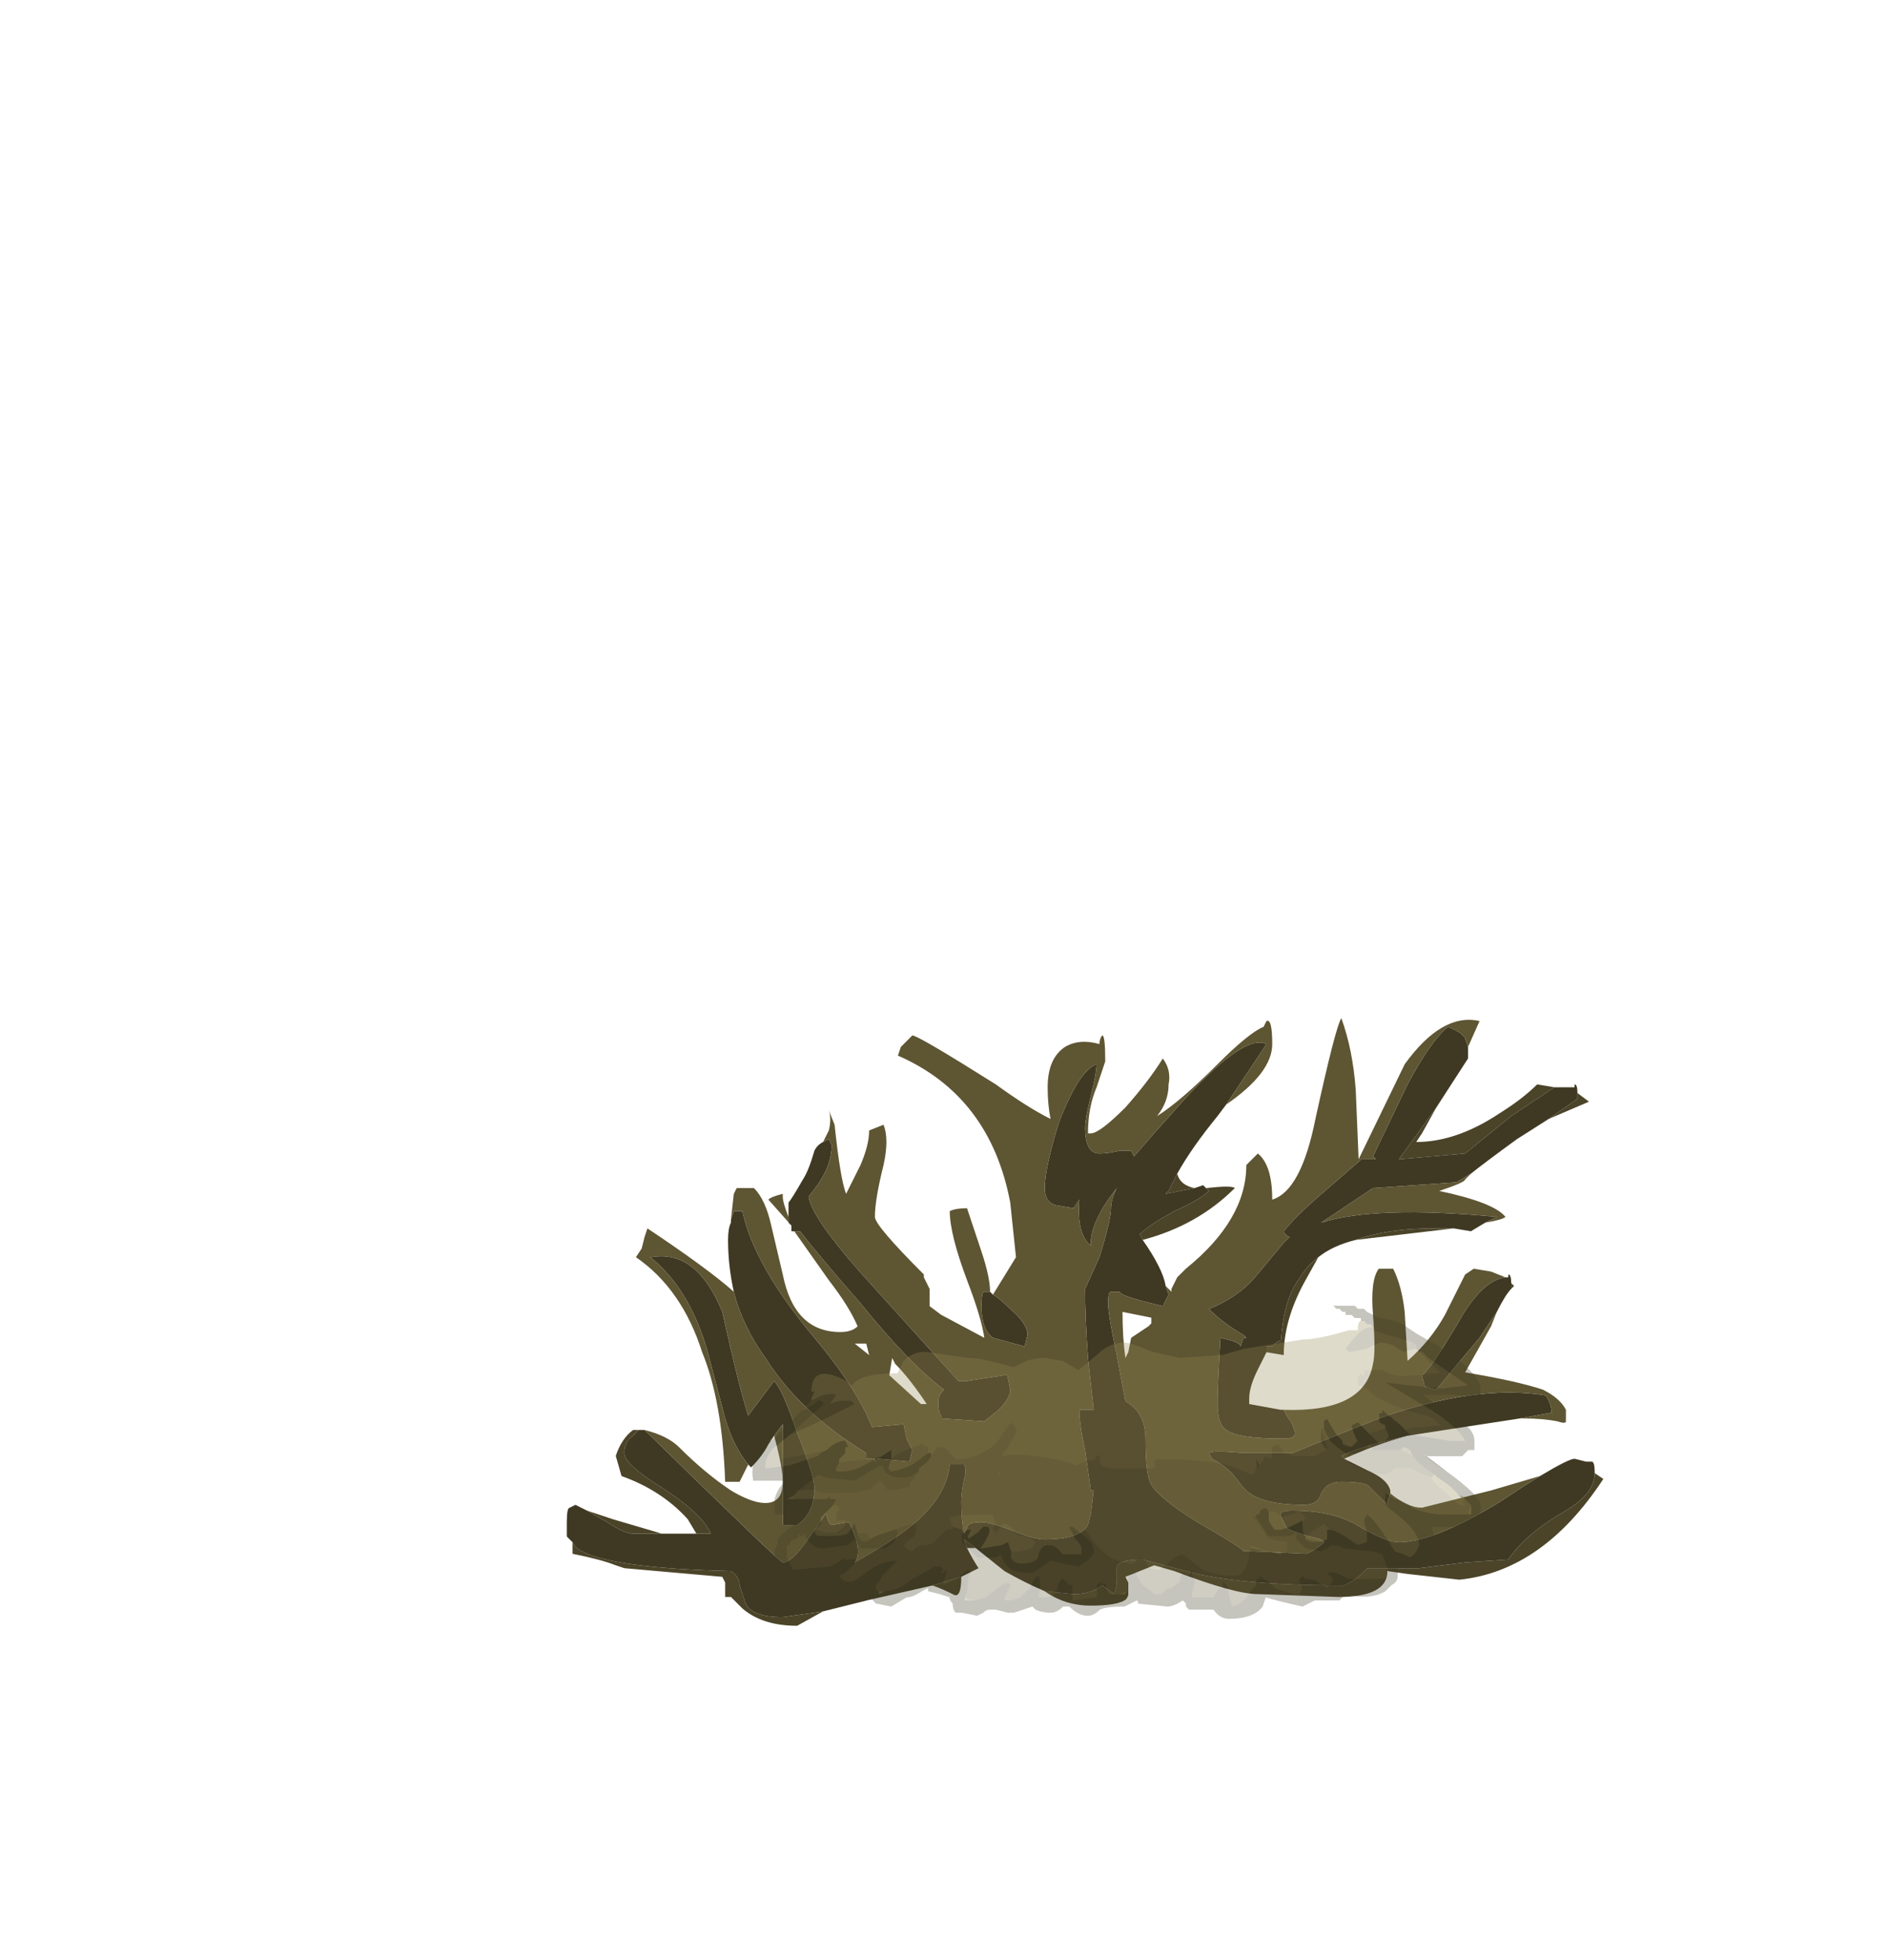 <?xml version="1.0" encoding="UTF-8" standalone="no"?>
<svg xmlns:ffdec="https://www.free-decompiler.com/flash" xmlns:xlink="http://www.w3.org/1999/xlink" ffdec:objectType="frame" height="238.2px" width="229.5px" xmlns="http://www.w3.org/2000/svg">
  <g transform="matrix(1.0, 0.0, 0.0, 1.0, 133.0, 207.75)">
    <use ffdec:characterId="909" height="73.85" transform="matrix(1.0, 0.0, 0.0, 1.0, -64.1, -84.0)" width="126.0" xlink:href="#sprite0"/>
    <use ffdec:characterId="882" ffdec:characterName="a_BushBottom" height="35.7" transform="matrix(1.066, 0.0, 0.0, 1.066, -41.45, -49.05)" width="82.95" xlink:href="#sprite1"/>
  </g>
  <defs>
    <g id="sprite0" transform="matrix(1.0, 0.0, 0.0, 1.0, 0.0, 0.0)">
      <use ffdec:characterId="908" height="10.55" transform="matrix(7.0, 0.0, 0.0, 7.0, 0.0, 0.0)" width="18.0" xlink:href="#shape0"/>
    </g>
    <g id="shape0" transform="matrix(1.0, 0.0, 0.0, 1.0, 0.0, 0.0)">
      <path d="M17.05 1.75 L17.55 1.4 17.55 1.3 17.75 1.45 17.05 1.75 M17.15 1.2 Q16.7 1.5 16.4 1.7 L15.6 2.35 14.45 2.45 15.1 1.55 14.85 2.0 14.75 2.15 Q15.45 2.15 16.2 1.65 16.6 1.4 16.85 1.15 L17.15 1.2 M12.15 5.8 L12.15 5.7 12.25 5.7 12.3 5.65 Q12.35 5.6 12.4 5.6 12.45 4.9 12.7 4.55 12.85 4.3 13.05 4.15 L12.8 4.6 Q12.45 5.25 12.45 5.85 L12.15 5.8 M13.7 3.85 Q14.25 3.65 15.05 3.65 L15.4 3.65 13.7 3.85 M14.6 7.25 Q14.05 7.4 13.5 7.65 L13.45 7.6 Q13.75 7.45 14.6 7.25 M17.85 7.9 L18.0 8.0 Q16.95 9.6 15.5 9.75 L14.6 9.65 14.25 9.6 Q14.25 10.05 13.4 10.05 L12.0 10.0 Q11.6 10.0 10.55 9.6 L10.2 9.5 9.7 9.7 9.75 9.8 9.75 10.0 Q9.75 10.05 9.7 10.1 9.55 10.2 9.1 10.2 8.65 10.2 8.3 9.95 L8.8 10.0 Q9.1 10.0 9.3 9.85 L9.5 10.0 Q9.55 9.9 9.55 9.75 L9.55 9.55 Q9.55 9.4 10.0 9.4 L10.75 9.6 Q11.65 9.85 13.5 9.85 13.7 9.75 13.8 9.65 L13.9 9.55 14.8 9.55 15.6 9.45 16.35 9.4 Q16.65 8.95 17.35 8.55 17.85 8.25 17.85 7.9 M7.1 9.2 L6.95 9.2 6.9 9.05 7.1 9.2 M6.85 9.7 Q6.85 10.1 6.7 10.0 6.5 9.9 6.35 9.85 L6.85 9.7 M4.45 10.3 L4.0 10.55 Q3.4 10.55 3.05 10.25 L2.85 10.05 2.75 10.05 2.75 9.8 2.7 9.7 1.0 9.55 0.85 9.5 Q0.6 9.4 0.1 9.3 L0.1 9.1 Q0.15 9.2 0.25 9.25 0.8 9.55 2.85 9.6 3.0 9.7 3.0 9.85 L3.1 10.15 Q3.2 10.4 3.75 10.4 L4.45 10.3 M0.35 8.55 L0.8 8.7 1.65 8.95 1.15 8.95 Q1.0 8.95 0.7 8.75 L0.35 8.55 M2.25 8.95 L2.1 8.7 Q1.65 8.2 0.95 7.95 L0.85 7.6 Q0.95 7.3 1.15 7.15 L1.25 7.15 1.15 7.25 Q1.0 7.35 1.0 7.55 1.0 7.75 1.65 8.15 2.35 8.6 2.5 8.95 L2.25 8.95 M10.6 2.7 Q10.65 2.9 10.9 2.95 L10.4 3.05 10.45 3.0 10.6 2.7 M11.1 2.95 Q11.55 2.9 11.6 2.95 10.95 3.6 10.0 3.85 L9.95 3.75 Q10.1 3.6 10.55 3.35 11.0 3.15 11.15 3.0 L11.1 2.95 M16.4 4.6 L16.45 4.65 16.4 4.7 16.4 4.6" fill="#4b4429" fill-rule="evenodd" stroke="none"/>
      <path d="M17.55 1.3 L17.55 1.4 17.05 1.75 16.5 2.1 Q15.95 2.5 15.7 2.7 L15.45 2.85 14.0 2.95 13.1 3.55 Q14.05 3.25 16.15 3.45 L15.95 3.55 15.7 3.7 15.4 3.65 15.05 3.65 Q14.25 3.65 13.7 3.85 13.3 3.95 13.05 4.15 12.85 4.3 12.7 4.55 12.45 4.9 12.4 5.6 12.35 5.6 12.3 5.65 L12.25 5.7 12.15 5.7 12.15 5.8 12.0 6.1 Q11.85 6.4 11.85 6.6 L11.85 6.7 12.4 6.8 12.45 6.8 12.5 6.9 12.6 7.05 12.65 7.2 Q12.65 7.3 12.45 7.3 11.65 7.3 11.45 7.15 11.3 7.05 11.3 6.7 11.3 6.4 11.35 5.55 L11.55 5.6 Q11.7 5.65 11.7 5.7 L11.75 5.55 11.8 5.55 11.75 5.5 Q11.4 5.3 11.15 5.05 11.65 4.85 11.95 4.5 L12.45 3.9 12.55 3.8 Q12.45 3.75 12.45 3.7 12.65 3.45 13.05 3.1 L13.8 2.45 14.05 2.45 14.0 2.4 14.6 1.15 Q15.0 0.4 15.3 0.15 15.55 0.25 15.6 0.35 L15.65 0.5 15.65 0.7 15.1 1.55 14.45 2.45 15.6 2.35 16.4 1.7 Q16.7 1.5 17.15 1.2 L17.5 1.2 17.5 1.15 Q17.55 1.15 17.55 1.3 M16.55 6.95 L14.6 7.25 Q13.75 7.45 13.45 7.6 L13.5 7.65 13.9 7.85 Q14.25 8.0 14.3 8.2 L14.3 8.25 14.25 8.4 14.25 8.45 13.95 8.15 Q13.9 8.05 13.45 8.05 13.2 8.05 13.1 8.25 13.05 8.45 12.8 8.45 12.0 8.45 11.75 8.15 L11.55 7.9 Q11.4 7.75 11.2 7.65 L11.15 7.55 Q11.2 7.5 11.75 7.55 L12.6 7.55 14.1 6.95 Q15.8 6.35 17.0 6.55 17.1 6.7 17.1 6.85 L16.55 6.95 M16.9 7.95 Q17.4 7.65 17.5 7.65 L17.7 7.7 17.8 7.7 Q17.85 7.7 17.85 7.9 17.85 8.25 17.35 8.55 16.65 8.95 16.35 9.4 L15.6 9.45 14.8 9.55 13.9 9.55 13.8 9.65 Q13.7 9.75 13.5 9.85 11.65 9.85 10.75 9.6 L10.0 9.4 Q9.55 9.4 9.55 9.55 L9.55 9.75 Q9.55 9.9 9.5 10.0 L9.3 9.85 Q9.1 10.0 8.8 10.0 L8.3 9.95 Q7.95 9.8 7.6 9.6 L7.1 9.2 6.9 9.05 6.95 9.2 Q7.05 9.4 7.15 9.55 L6.85 9.7 6.35 9.85 5.25 10.1 4.45 10.3 3.75 10.4 Q3.2 10.4 3.1 10.15 L3.0 9.85 Q3.0 9.7 2.85 9.6 0.8 9.55 0.25 9.25 0.15 9.2 0.1 9.1 0.05 9.05 0.0 9.0 0.0 8.9 0.0 8.75 0.0 8.5 0.05 8.5 L0.15 8.45 0.35 8.55 0.7 8.75 Q1.0 8.95 1.15 8.95 L1.65 8.95 2.25 8.95 2.5 8.95 Q2.35 8.6 1.65 8.15 1.0 7.75 1.0 7.55 1.0 7.35 1.15 7.25 L1.25 7.15 1.35 7.15 Q3.7 9.45 3.75 9.45 3.9 9.45 4.15 9.1 L4.5 8.6 Q4.55 8.8 4.6 8.8 L4.9 8.75 Q5.15 9.25 5.0 9.45 5.7 9.05 6.0 8.8 6.6 8.3 6.65 7.75 L6.9 7.75 Q6.95 7.85 6.9 8.0 6.85 8.25 6.85 8.4 6.85 8.7 6.9 8.95 L6.95 8.85 Q6.95 8.75 7.2 8.75 7.35 8.75 7.75 8.9 8.1 9.05 8.3 9.05 8.9 9.05 9.05 8.8 L9.1 8.6 9.15 8.2 9.1 8.2 9.0 7.5 Q8.9 7.05 8.9 6.8 L9.15 6.8 9.05 5.9 Q9.0 5.2 9.0 4.7 L9.25 4.15 Q9.45 3.5 9.45 3.3 9.45 3.15 9.55 2.95 L9.4 3.15 Q9.1 3.6 9.1 3.9 L9.1 3.95 Q8.85 3.75 8.9 3.15 L8.8 3.3 8.5 3.25 Q8.3 3.2 8.3 2.95 8.3 2.6 8.55 1.8 8.9 0.9 9.2 0.8 9.2 0.95 9.1 1.35 9.0 1.75 9.0 1.9 9.0 2.35 9.25 2.35 9.4 2.35 9.6 2.3 L9.8 2.3 9.85 2.4 Q10.15 2.05 10.6 1.55 11.75 0.25 12.15 0.45 L11.45 1.5 11.3 1.7 Q10.85 2.25 10.6 2.7 L10.45 3.0 10.4 3.05 10.9 2.95 11.05 2.9 11.1 2.95 11.15 3.0 Q11.0 3.15 10.55 3.35 10.1 3.6 9.95 3.75 L10.0 3.85 Q10.35 4.35 10.4 4.65 L10.45 4.8 10.35 5.0 9.95 4.9 Q9.6 4.8 9.6 4.75 L9.45 4.75 Q9.4 4.75 9.4 4.95 9.4 5.15 9.55 5.85 L9.7 6.65 Q10.05 6.85 10.05 7.3 10.05 7.95 10.15 8.1 10.3 8.35 10.95 8.75 11.65 9.15 11.75 9.25 L12.85 9.3 12.95 9.25 Q13.1 9.15 13.15 9.1 13.15 9.05 12.9 9.0 12.55 8.9 12.5 8.85 L12.4 8.65 Q12.35 8.55 12.6 8.55 13.35 8.55 13.8 8.85 14.25 9.1 14.45 9.1 15.05 9.1 16.2 8.4 16.65 8.1 16.9 7.95 M3.6 7.25 L3.5 7.4 Q3.4 7.6 3.2 7.8 L3.15 7.75 Q2.9 7.45 2.75 6.95 L2.5 6.0 Q2.2 4.75 1.45 4.15 2.25 4.0 2.7 5.1 3.0 6.45 3.15 6.9 L3.6 6.3 Q3.75 6.45 4.0 7.2 4.3 7.95 4.3 8.15 4.3 8.6 4.0 8.8 L3.75 8.8 3.75 7.05 3.6 7.25 M2.9 4.75 Q2.8 4.3 2.8 3.85 2.8 3.65 2.85 3.55 L2.85 3.5 2.9 3.35 3.05 3.35 Q3.25 4.3 4.3 5.55 5.05 6.45 5.3 7.1 L5.85 7.05 5.9 7.3 6.0 7.5 5.95 7.7 5.4 7.65 5.35 7.7 5.35 7.65 5.2 7.65 5.2 7.55 Q4.05 6.85 3.45 5.9 3.05 5.35 2.9 4.75 M3.95 3.7 L3.9 3.7 3.9 3.6 3.85 3.55 3.85 3.45 3.85 3.2 Q3.9 3.15 4.1 2.8 4.2 2.65 4.3 2.3 4.35 2.2 4.45 2.15 L4.55 2.1 4.6 2.2 Q4.6 2.55 4.35 2.9 L4.2 3.1 Q4.25 3.5 5.4 4.75 L6.8 6.3 6.95 6.3 7.6 6.2 7.65 6.2 7.7 6.45 Q7.7 6.6 7.5 6.8 L7.25 7.0 6.5 6.95 6.5 6.9 Q6.45 6.85 6.45 6.65 6.45 6.55 6.55 6.45 5.95 6.0 5.1 4.95 4.4 4.15 4.05 3.7 L3.95 3.7 M7.35 4.75 L7.4 4.8 Q7.5 4.85 7.7 5.05 8.0 5.3 8.0 5.5 L7.95 5.7 7.4 5.55 Q7.2 5.4 7.2 5.0 7.2 4.75 7.25 4.75 L7.35 4.75 M16.3 4.5 L16.35 4.5 16.35 4.45 Q16.4 4.45 16.4 4.6 L16.4 4.7 Q16.3 4.8 16.15 5.1 L15.85 5.55 Q15.3 6.2 15.1 6.45 L14.9 6.4 14.85 6.2 Q15.0 6.1 15.5 5.25 15.9 4.55 16.3 4.5" fill="#3f3923" fill-rule="evenodd" stroke="none"/>
      <path d="M15.65 0.5 L15.6 0.35 Q15.55 0.25 15.3 0.15 15.0 0.4 14.6 1.15 L14.0 2.4 14.05 2.45 13.8 2.45 13.05 3.1 Q12.65 3.45 12.45 3.7 12.45 3.75 12.55 3.8 L12.45 3.9 11.95 4.5 Q11.65 4.85 11.15 5.05 11.4 5.3 11.75 5.5 L11.8 5.55 11.75 5.55 11.7 5.7 Q11.7 5.65 11.55 5.6 L11.35 5.55 Q11.3 6.4 11.3 6.7 11.3 7.05 11.45 7.15 11.65 7.3 12.45 7.3 12.65 7.3 12.65 7.2 L12.6 7.05 12.5 6.9 12.45 6.8 Q13.85 6.85 14.0 6.0 14.05 5.8 14.0 5.15 13.95 4.55 14.1 4.35 L14.35 4.35 Q14.5 4.65 14.55 5.1 L14.6 5.95 Q15.0 5.6 15.25 5.15 L15.6 4.45 15.75 4.35 16.05 4.4 16.3 4.5 Q15.9 4.55 15.5 5.25 15.0 6.1 14.85 6.2 L14.9 6.4 15.1 6.45 Q15.3 6.2 15.85 5.55 L16.15 5.1 16.05 5.35 15.6 6.15 Q16.5 6.3 16.95 6.45 17.25 6.6 17.35 6.8 L17.35 7.0 Q17.35 7.05 17.2 7.0 16.95 6.95 16.6 6.95 L16.55 6.95 17.1 6.85 Q17.1 6.7 17.0 6.55 15.8 6.35 14.1 6.95 L12.6 7.55 11.75 7.55 Q11.2 7.5 11.15 7.55 L11.2 7.65 Q11.4 7.75 11.55 7.9 L11.75 8.15 Q12.0 8.45 12.8 8.45 13.05 8.45 13.1 8.25 13.2 8.05 13.45 8.05 13.9 8.05 13.95 8.15 L14.25 8.45 14.25 8.4 14.3 8.25 Q14.6 8.5 14.85 8.5 L16.05 8.2 16.9 7.95 Q16.65 8.1 16.2 8.4 15.05 9.1 14.45 9.1 14.25 9.1 13.8 8.85 13.35 8.55 12.6 8.55 12.35 8.55 12.4 8.65 L12.5 8.85 Q12.55 8.9 12.9 9.0 13.15 9.05 13.15 9.1 13.1 9.15 12.95 9.25 L12.85 9.3 11.75 9.25 Q11.65 9.15 10.95 8.75 10.3 8.35 10.15 8.1 10.05 7.95 10.05 7.3 10.05 6.85 9.7 6.65 L9.55 5.85 Q9.4 5.15 9.4 4.95 9.4 4.75 9.45 4.75 L9.6 4.75 Q9.6 4.8 9.95 4.9 L10.35 5.0 10.45 4.8 10.4 4.65 10.5 4.75 10.5 4.7 10.6 4.5 10.75 4.35 Q11.8 3.5 11.8 2.55 L12.0 2.35 Q12.25 2.55 12.25 3.15 12.75 3.0 13.0 1.75 13.35 0.15 13.45 0.0 13.65 0.55 13.7 1.25 L13.75 2.45 14.55 0.8 Q15.2 -0.1 15.85 0.05 L15.65 0.5 M15.95 3.55 L16.15 3.45 Q14.05 3.25 13.1 3.55 L14.0 2.95 15.45 2.85 15.7 2.7 15.6 2.8 Q15.6 2.85 15.15 3.0 16.1 3.2 16.3 3.45 16.25 3.5 15.95 3.55 M1.35 7.15 Q1.75 7.25 1.95 7.45 2.4 7.9 2.85 8.2 3.1 8.35 3.3 8.4 3.75 8.5 3.75 8.05 3.75 7.8 3.6 7.25 L3.75 7.05 3.75 8.8 4.0 8.8 Q4.3 8.6 4.3 8.15 4.3 7.95 4.0 7.2 3.75 6.45 3.6 6.3 L3.15 6.9 Q3.0 6.45 2.7 5.1 2.25 4.0 1.45 4.15 2.2 4.75 2.5 6.0 L2.75 6.95 Q2.9 7.45 3.15 7.75 L3.0 8.05 2.75 8.05 Q2.7 6.65 2.35 5.8 2.0 4.7 1.2 4.15 L1.3 4.0 1.35 3.8 1.4 3.65 Q2.45 4.35 2.9 4.75 3.05 5.35 3.45 5.9 4.05 6.85 5.2 7.55 L5.2 7.65 5.35 7.65 5.35 7.7 5.4 7.65 5.95 7.7 6.0 7.5 5.9 7.3 5.85 7.05 5.3 7.1 Q5.05 6.45 4.3 5.55 3.25 4.3 3.05 3.35 L2.9 3.35 2.85 3.5 2.9 3.05 2.95 2.95 3.25 2.95 Q3.45 3.15 3.55 3.6 L3.75 4.45 Q3.95 5.45 4.75 5.45 4.95 5.45 5.05 5.35 4.9 5.0 4.55 4.55 L3.95 3.7 4.05 3.7 Q4.4 4.15 5.1 4.95 5.95 6.0 6.55 6.45 6.45 6.55 6.45 6.65 6.45 6.85 6.5 6.9 L6.5 6.95 7.25 7.0 7.5 6.8 Q7.7 6.6 7.7 6.45 L7.65 6.2 7.6 6.2 6.95 6.3 6.8 6.3 5.4 4.75 Q4.25 3.5 4.2 3.1 L4.35 2.9 Q4.6 2.55 4.6 2.2 L4.55 2.1 4.45 2.15 4.55 1.95 Q4.6 1.75 4.55 1.6 L4.65 1.85 Q4.75 2.8 4.85 3.05 L5.1 2.55 Q5.25 2.2 5.25 1.95 L5.5 1.85 Q5.6 2.1 5.5 2.55 5.35 3.15 5.35 3.45 5.35 3.6 6.2 4.45 L6.2 4.5 6.3 4.7 6.3 5.0 6.5 5.15 7.25 5.55 Q7.2 5.2 6.95 4.55 6.65 3.75 6.65 3.35 6.75 3.3 6.95 3.3 L7.2 4.05 Q7.35 4.5 7.35 4.75 L7.25 4.75 Q7.2 4.75 7.2 5.0 7.2 5.4 7.4 5.55 L7.95 5.7 8.0 5.5 Q8.0 5.3 7.7 5.05 7.5 4.85 7.4 4.8 L7.8 4.15 7.7 3.2 Q7.35 1.35 5.75 0.65 L5.8 0.5 Q5.9 0.4 6.0 0.3 6.1 0.3 7.45 1.15 8.0 1.55 8.4 1.75 8.35 1.5 8.35 1.2 8.35 0.7 8.65 0.5 8.9 0.35 9.25 0.45 9.25 0.35 9.3 0.3 9.35 0.3 9.35 0.75 L9.2 1.2 Q9.05 1.55 9.05 2.0 L9.1 2.0 Q9.25 2.0 9.7 1.55 10.1 1.1 10.35 0.7 10.5 0.9 10.45 1.15 10.45 1.45 10.25 1.7 10.65 1.45 11.3 0.8 11.85 0.25 12.1 0.15 L12.15 0.05 Q12.25 0.0 12.25 0.45 12.25 0.95 11.45 1.5 L12.15 0.45 Q11.75 0.25 10.6 1.55 10.15 2.05 9.85 2.4 L9.8 2.3 9.6 2.3 Q9.4 2.35 9.25 2.35 9.0 2.35 9.0 1.9 9.0 1.75 9.1 1.35 9.2 0.95 9.2 0.8 8.9 0.9 8.55 1.8 8.3 2.6 8.3 2.95 8.3 3.2 8.5 3.25 L8.8 3.3 8.9 3.15 Q8.85 3.75 9.1 3.95 L9.1 3.9 Q9.1 3.6 9.4 3.15 L9.55 2.95 Q9.45 3.15 9.45 3.3 9.45 3.5 9.25 4.15 L9.0 4.7 Q9.0 5.2 9.05 5.9 L9.15 6.8 8.9 6.8 Q8.9 7.05 9.0 7.5 L9.1 8.2 9.15 8.2 9.1 8.6 9.05 8.8 Q8.9 9.05 8.3 9.05 8.1 9.05 7.75 8.9 7.35 8.75 7.2 8.75 6.95 8.75 6.95 8.85 L6.9 8.95 Q6.85 8.7 6.85 8.4 6.85 8.25 6.9 8.0 6.95 7.85 6.9 7.75 L6.65 7.75 Q6.6 8.3 6.0 8.8 5.7 9.05 5.0 9.45 5.15 9.25 4.9 8.75 L4.6 8.8 Q4.55 8.8 4.5 8.6 L4.15 9.1 Q3.9 9.45 3.75 9.45 3.7 9.45 1.35 7.15 M3.9 3.6 L3.5 3.15 Q3.55 3.1 3.75 3.05 L3.75 3.1 Q3.75 3.2 3.85 3.45 L3.85 3.55 3.9 3.6 M6.25 6.7 Q5.95 6.25 5.7 6.0 L5.65 5.9 5.6 6.2 6.15 6.7 6.25 6.7 M10.15 5.2 L9.65 5.1 Q9.65 5.55 9.7 5.9 L9.75 5.8 9.8 5.55 10.1 5.35 10.15 5.3 10.15 5.2 M5.2 5.65 L5.0 5.65 5.25 5.85 5.2 5.65" fill="#5e5533" fill-rule="evenodd" stroke="none"/>
    </g>
    <g id="sprite1" transform="matrix(1.0, 0.0, 0.0, 1.0, 0.0, 0.0)">
      <use ffdec:characterId="881" height="5.1" transform="matrix(7.0, 0.0, 0.0, 7.0, 0.0, 0.0)" width="11.85" xlink:href="#shape1"/>
    </g>
    <g id="shape1" transform="matrix(1.0, 0.0, 0.0, 1.0, 0.0, 0.0)">
      <path d="M10.95 2.45 L11.15 2.6 11.3 2.7 10.9 2.4 10.95 2.45 M10.8 0.7 L10.85 0.75 10.9 0.75 11.0 0.85 11.65 1.3 11.2 1.35 10.7 1.3 10.3 1.25 11.05 1.7 Q11.45 1.95 11.6 2.2 L11.35 2.2 10.75 2.1 10.7 2.1 10.65 2.05 10.65 2.0 11.2 1.95 11.1 1.85 11.0 1.8 Q10.2 1.6 10.0 1.35 L9.85 1.3 9.85 1.15 9.9 1.1 9.95 1.15 9.95 1.05 10.25 1.05 Q10.45 1.15 10.6 1.15 L11.2 1.1 10.8 0.7 M10.3 2.0 L10.35 2.1 10.35 2.15 10.3 2.2 10.2 2.25 10.05 2.1 Q10.05 2.05 10.15 2.05 L10.3 2.0 M9.3 2.0 L9.4 2.2 Q9.5 2.3 9.65 2.4 L9.7 2.45 9.7 2.55 Q10.1 2.75 10.25 2.75 10.35 2.75 10.4 2.7 L10.45 2.65 10.7 2.65 10.8 2.7 11.05 2.8 Q11.1 2.9 11.3 3.05 L11.5 3.25 11.6 3.25 11.55 3.2 11.6 3.15 11.7 3.25 11.65 3.35 11.65 3.4 11.25 3.4 Q11.0 3.4 10.75 3.3 10.6 3.15 10.45 3.15 L10.3 3.05 10.3 3.25 10.55 3.45 Q10.85 3.7 10.85 3.9 10.8 4.05 10.7 4.1 L10.6 4.05 10.45 4.0 Q10.15 3.5 10.0 3.4 L9.95 3.5 10.0 3.7 10.0 3.85 9.85 3.9 Q9.5 3.65 9.4 3.65 L9.3 3.55 9.15 3.65 Q9.05 3.7 9.0 3.8 L8.95 3.65 8.95 3.55 9.0 3.45 8.9 3.35 8.6 3.45 8.5 3.35 8.4 3.35 8.35 3.3 Q8.25 3.3 8.25 3.4 L8.2 3.4 8.15 3.45 8.2 3.5 8.4 3.8 8.7 3.85 8.7 4.0 Q8.75 4.0 8.65 4.0 L8.6 4.0 8.4 4.0 8.1 3.9 8.1 3.95 Q8.05 4.4 7.85 4.4 7.45 4.4 7.25 4.25 L7.0 4.05 Q6.95 4.05 6.8 4.15 6.7 4.25 6.65 4.25 L6.6 4.25 6.6 4.3 Q6.4 4.3 6.4 4.15 L6.3 4.1 6.2 4.2 Q5.75 4.2 5.45 3.7 L5.4 3.65 5.35 3.7 5.4 3.75 5.2 3.6 5.15 3.6 5.25 3.8 Q5.35 3.9 5.35 3.95 L5.35 4.05 5.05 4.05 Q5.0 4.0 4.95 3.95 4.9 3.9 4.8 3.9 4.7 3.9 4.65 4.05 4.65 4.2 4.35 4.2 4.25 4.2 4.2 4.1 L4.2 4.0 4.35 4.0 4.55 3.95 4.6 3.85 Q4.5 3.75 4.35 3.75 4.25 3.7 4.25 3.65 L4.2 3.6 4.1 3.55 Q4.05 3.55 4.0 3.65 L3.95 3.7 3.9 3.65 3.95 3.55 3.9 3.4 Q3.2 3.4 3.2 3.45 3.2 3.5 3.25 3.6 L3.25 3.65 3.15 3.65 2.95 3.85 2.85 3.9 2.75 3.9 Q2.6 3.95 2.6 4.0 L2.55 4.0 2.45 3.9 2.55 3.8 Q2.65 3.75 2.65 3.65 L2.65 3.55 Q2.55 3.55 2.3 3.65 L2.0 3.75 1.9 3.8 1.85 3.7 1.7 3.7 1.65 3.55 1.55 3.7 Q1.5 3.75 1.3 3.75 L1.05 3.75 1.0 3.7 1.0 3.65 1.05 3.65 Q1.1 3.7 1.35 3.7 1.5 3.6 1.5 3.55 L1.5 3.5 1.35 3.5 1.35 3.4 1.4 3.3 1.35 3.25 1.3 3.25 1.35 3.15 1.25 3.15 1.25 3.1 1.2 3.15 0.65 3.15 0.65 3.1 0.75 3.0 1.0 3.0 1.15 3.05 1.4 3.05 Q1.85 3.05 1.95 2.95 L2.05 2.85 Q2.1 2.85 2.15 2.95 2.15 3.0 2.3 3.0 L2.55 2.95 2.55 2.9 2.7 2.7 2.7 2.65 Q2.85 2.55 2.9 2.45 L3.0 2.3 Q3.15 2.3 3.2 2.4 L3.3 2.5 Q3.65 2.5 3.95 2.25 L4.2 1.9 4.25 1.95 4.3 2.05 4.15 2.3 4.05 2.45 Q4.25 2.4 4.6 2.45 5.05 2.5 5.25 2.6 5.5 2.5 5.65 2.5 L5.65 2.55 Q5.65 2.65 5.95 2.65 L6.45 2.65 Q6.55 2.65 6.55 2.6 6.5 2.5 6.6 2.5 7.35 2.5 7.75 2.6 7.9 2.65 8.1 2.75 L8.15 2.75 8.2 2.65 8.25 2.6 8.35 2.45 8.45 2.5 8.45 2.3 8.55 2.25 8.65 2.4 Q8.75 2.45 8.85 2.45 L9.15 2.45 9.35 2.35 9.35 2.3 9.3 2.15 9.25 2.05 9.25 2.0 9.3 2.0 M10.55 2.35 L10.6 2.3 10.7 2.35 10.75 2.45 10.55 2.35 M11.5 3.1 L11.6 3.15 11.55 3.1 11.5 3.1 M9.35 3.75 L9.35 3.8 Q9.3 3.85 9.15 3.85 9.05 3.85 9.0 3.8 L9.05 3.8 9.25 3.85 9.35 3.8 9.35 3.75 M2.85 2.4 L2.65 2.55 Q2.5 2.65 2.25 2.7 L2.2 2.65 2.25 2.5 Q2.35 2.4 2.5 2.35 L2.75 2.25 2.85 2.3 2.85 2.4 M2.1 2.45 L1.9 2.55 Q1.65 2.7 1.45 2.7 L1.35 2.7 1.35 2.65 1.4 2.55 1.9 2.5 2.1 2.45 M1.2 2.35 L1.1 2.4 1.05 2.45 0.6 2.6 0.2 2.65 0.2 2.6 Q0.2 2.5 0.3 2.35 L0.4 2.3 0.45 2.4 0.45 2.5 1.0 2.4 1.2 2.35 M5.8 3.6 L5.8 3.6 M4.0 2.7 L4.0 2.75 4.05 2.7 4.0 2.7 M5.65 2.5 Q5.5 2.5 5.6 2.45 5.65 2.4 5.65 2.5 M0.75 3.75 L0.8 3.7 0.8 3.7 0.75 3.75" fill="#7a7043" fill-opacity="0.298" fill-rule="evenodd" stroke="none"/>
      <path d="M0.25 2.2 L0.4 2.1 0.3 2.2 0.25 2.2 M0.95 1.55 L0.95 1.5 1.0 1.4 0.95 1.4 Q0.95 1.0 1.35 1.15 1.5 1.2 1.6 1.3 1.75 1.1 2.35 1.1 L2.45 0.9 Q2.6 0.75 2.8 0.75 L3.5 0.85 Q3.65 0.85 3.85 0.9 L4.25 1.0 4.45 0.9 Q4.6 0.85 4.75 0.85 L5.05 0.9 5.3 1.05 5.6 0.8 Q5.8 0.6 6.05 0.6 6.15 0.6 6.5 0.75 L6.95 0.85 7.65 0.8 8.0 0.7 8.95 0.55 Q9.2 0.55 9.7 0.4 L9.85 0.4 Q9.85 0.25 9.9 0.25 L9.95 0.25 10.0 0.3 10.05 0.3 10.1 0.35 10.05 0.35 Q9.9 0.35 9.65 0.7 L9.7 0.75 9.75 0.75 10.0 0.7 10.2 0.6 Q10.4 0.6 10.5 0.7 L10.6 0.75 10.8 0.7 11.2 1.1 10.6 1.15 Q10.45 1.15 10.25 1.05 L9.95 1.05 9.95 1.15 9.9 1.1 9.85 1.15 9.85 1.3 10.0 1.35 Q10.2 1.6 11.0 1.8 L11.1 1.85 11.2 1.95 10.65 2.0 10.65 2.05 10.55 1.95 10.25 1.7 10.25 1.75 10.2 1.75 10.2 1.9 10.3 1.95 10.3 2.0 10.15 2.05 Q10.05 2.05 10.05 2.1 L9.85 1.9 9.75 1.95 Q9.8 2.15 9.85 2.2 L9.75 2.3 9.6 2.25 9.6 2.2 9.5 2.1 9.35 1.85 Q9.3 1.85 9.3 1.9 L9.3 2.0 9.25 2.0 9.25 2.05 9.25 2.2 Q9.25 2.25 9.35 2.35 L9.15 2.45 8.85 2.45 Q8.75 2.45 8.65 2.4 L8.55 2.25 8.45 2.3 8.45 2.5 8.35 2.45 8.25 2.6 8.2 2.5 Q8.2 2.6 8.2 2.65 L8.15 2.75 8.1 2.75 Q7.9 2.65 7.75 2.6 7.35 2.5 6.6 2.5 6.5 2.5 6.55 2.6 6.55 2.65 6.45 2.65 L5.95 2.65 Q5.65 2.65 5.65 2.55 L5.65 2.5 Q5.5 2.5 5.25 2.6 5.05 2.5 4.6 2.45 4.25 2.4 4.05 2.45 L4.15 2.3 4.3 2.05 4.25 1.95 4.2 1.9 3.95 2.25 Q3.65 2.5 3.3 2.5 L3.2 2.4 Q3.15 2.3 3.0 2.3 L2.9 2.45 2.9 2.4 2.85 2.4 2.85 2.3 2.75 2.25 2.5 2.35 Q2.35 2.4 2.25 2.5 L2.25 2.35 2.1 2.45 1.9 2.5 1.4 2.55 1.4 2.5 1.5 2.4 1.5 2.3 1.55 2.3 1.5 2.2 Q1.35 2.2 1.2 2.35 L1.0 2.4 0.45 2.5 0.45 2.4 0.4 2.3 0.3 2.35 0.6 2.1 1.05 1.9 1.65 1.6 1.6 1.55 Q1.65 1.55 1.5 1.55 L1.4 1.55 1.25 1.6 1.35 1.45 Q1.2 1.4 0.95 1.55 M11.6 2.2 L11.35 2.2 11.6 2.2 M10.35 2.1 L10.35 2.15 10.35 2.1 M11.1 2.75 L11.15 2.8 Q11.4 2.95 11.5 3.1 L11.55 3.1 11.6 3.15 11.55 3.2 11.6 3.25 11.5 3.25 11.3 3.05 Q11.1 2.9 11.05 2.8 L11.1 2.75 M11.7 3.25 L11.7 3.4 11.65 3.4 11.65 3.35 11.7 3.25 M9.4 3.65 L9.35 3.65 9.35 3.75 9.35 3.8 9.25 3.85 9.05 3.8 9.0 3.8 Q9.05 3.7 9.15 3.65 L9.3 3.55 9.4 3.65 M8.95 3.55 L8.95 3.5 8.75 3.6 8.6 3.65 8.5 3.65 Q8.45 3.6 8.4 3.5 L8.4 3.35 8.5 3.35 8.6 3.45 8.9 3.35 9.0 3.45 8.95 3.55 M8.25 3.4 L8.2 3.4 8.2 3.45 8.2 3.4 8.25 3.4 M6.25 4.4 L6.25 4.35 6.25 4.4 M6.1 4.65 L6.05 4.7 5.95 4.7 6.1 4.65 M4.35 4.75 L4.2 4.8 4.35 4.75 M3.6 4.8 L3.45 4.8 3.45 4.75 Q3.5 4.8 3.6 4.8 M3.1 4.55 L3.1 4.5 3.1 4.55 M2.15 4.65 L2.05 4.7 2.05 4.65 2.15 4.65 M2.0 4.55 L2.05 4.5 2.0 4.55 M1.55 3.9 L1.6 3.85 1.55 3.9 M1.0 3.65 L1.1 3.55 1.1 3.45 1.3 3.25 1.35 3.25 1.4 3.3 1.35 3.4 1.35 3.5 1.5 3.5 1.5 3.55 Q1.5 3.6 1.35 3.7 1.1 3.7 1.05 3.65 L1.0 3.65 M0.65 3.15 L0.55 3.15 0.65 3.1 0.65 3.15 M8.6 4.0 L8.6 4.05 8.1 3.95 8.1 3.9 8.4 4.0 8.6 4.0 M6.8 4.15 Q6.7 4.25 6.6 4.3 L6.6 4.25 6.65 4.25 Q6.7 4.25 6.8 4.15 M3.4 3.7 L3.4 3.65 3.25 3.6 Q3.2 3.5 3.2 3.45 3.2 3.4 3.9 3.4 L3.95 3.55 3.9 3.65 3.95 3.7 4.0 3.65 Q4.05 3.55 4.1 3.55 L4.2 3.6 4.25 3.65 Q4.25 3.7 4.35 3.75 4.5 3.75 4.6 3.85 L4.55 3.95 4.35 4.0 4.2 4.0 4.15 3.85 4.05 3.9 3.75 3.95 3.7 3.95 Q3.85 3.75 3.85 3.65 3.85 3.6 3.8 3.6 L3.75 3.6 3.65 3.7 3.5 3.8 3.5 3.75 3.55 3.65 3.5 3.65 3.4 3.7 M5.8 3.6 L5.8 3.6 M4.0 2.7 L4.05 2.7 4.0 2.75 4.0 2.7 M5.65 2.5 Q5.65 2.4 5.6 2.45 5.5 2.5 5.65 2.5 M4.1 4.8 L4.1 4.75 4.1 4.8" fill="#958751" fill-opacity="0.298" fill-rule="evenodd" stroke="none"/>
      <path d="M0.6 1.9 L0.65 1.85 Q0.65 1.8 0.9 1.6 L0.95 1.55 Q1.2 1.4 1.35 1.45 L1.25 1.6 1.4 1.55 1.5 1.55 Q1.65 1.55 1.6 1.55 L1.65 1.6 1.05 1.9 0.6 2.1 1.15 1.6 1.1 1.55 1.05 1.55 1.0 1.6 0.9 1.65 0.85 1.7 0.8 1.7 0.6 1.9 M10.1 0.35 L10.1 0.4 10.75 0.6 10.8 0.65 10.8 0.7 10.6 0.75 10.5 0.7 Q10.4 0.6 10.2 0.6 L10.0 0.7 9.75 0.75 9.7 0.75 9.65 0.7 Q9.9 0.35 10.05 0.35 L10.1 0.35 M9.75 2.3 Q9.65 2.3 9.6 2.25 L9.75 2.3 M9.65 2.4 L9.9 2.4 10.05 2.25 10.1 2.35 10.55 2.35 10.75 2.45 Q10.85 2.6 11.1 2.75 L11.05 2.8 10.8 2.7 10.7 2.65 10.45 2.65 10.4 2.7 Q10.35 2.75 10.25 2.75 10.1 2.75 9.7 2.55 L9.7 2.45 9.65 2.4 M8.6 3.65 L8.5 3.65 8.6 3.65 M8.2 3.45 L8.4 3.75 8.75 3.75 8.85 3.7 8.85 3.8 9.0 3.95 9.25 4.0 9.35 3.95 Q9.4 3.9 9.45 3.9 9.55 3.9 9.6 3.95 L10.1 4.0 10.25 4.05 10.3 4.2 10.35 4.3 10.3 4.45 9.7 4.45 9.5 4.35 9.35 4.35 9.45 4.45 Q9.45 4.5 9.35 4.6 L9.2 4.5 Q9.15 4.45 9.0 4.45 L8.95 4.4 8.9 4.45 8.9 4.5 8.95 4.6 8.9 4.7 8.8 4.7 8.5 4.6 8.4 4.5 8.25 4.4 8.25 4.45 8.2 4.45 8.2 4.55 8.1 4.65 Q8.0 4.85 7.8 4.9 L7.75 4.7 Q7.75 4.55 7.65 4.5 L7.65 4.6 7.6 4.6 7.55 4.65 7.5 4.75 7.25 4.75 7.15 4.75 7.15 4.7 7.2 4.5 Q7.2 4.45 7.15 4.4 L7.15 4.3 7.1 4.4 7.0 4.35 Q6.95 4.4 6.95 4.5 L6.8 4.6 6.75 4.6 6.65 4.7 6.55 4.7 6.35 4.55 6.25 4.4 6.25 4.35 6.2 4.35 Q6.1 4.35 6.1 4.5 L6.1 4.65 5.95 4.7 5.8 4.7 5.75 4.6 5.75 4.55 5.7 4.5 5.7 4.55 5.65 4.5 5.6 4.55 5.6 4.6 Q5.6 4.7 5.6 4.75 L5.2 4.8 5.2 4.55 5.15 4.55 5.05 4.45 Q5.0 4.45 4.95 4.6 L4.95 4.65 Q4.9 4.75 4.7 4.75 L4.65 4.75 Q4.7 4.5 4.65 4.4 4.6 4.4 4.5 4.6 L4.35 4.75 4.2 4.8 4.1 4.8 4.1 4.75 4.2 4.55 4.15 4.5 4.1 4.55 4.1 4.5 4.05 4.55 3.85 4.7 3.8 4.75 3.6 4.8 Q3.5 4.8 3.45 4.75 3.5 4.65 3.5 4.55 L3.5 4.45 3.55 4.35 3.5 4.3 3.3 4.45 3.1 4.55 3.1 4.5 3.15 4.35 3.15 4.3 Q3.1 4.35 3.05 4.35 L3.1 4.3 3.05 4.25 2.95 4.25 2.6 4.45 Q2.35 4.65 2.15 4.65 L2.05 4.65 2.0 4.65 2.0 4.55 2.05 4.5 2.1 4.4 2.35 4.15 Q2.15 4.15 1.9 4.3 1.65 4.5 1.6 4.5 1.45 4.5 1.4 4.4 L1.5 4.35 Q1.6 4.25 1.7 4.15 1.6 4.1 1.5 4.15 L1.5 4.1 1.35 4.2 1.25 4.25 0.65 4.3 Q0.6 4.2 0.55 4.1 L0.55 3.9 0.6 3.9 0.6 3.85 0.65 3.8 0.7 3.8 0.75 3.75 0.8 3.75 0.85 3.7 0.85 3.75 Q0.95 3.95 1.15 3.95 L1.55 3.9 1.6 3.85 1.65 3.8 1.75 3.95 2.15 3.95 2.3 3.85 2.35 3.7 2.35 3.65 2.3 3.65 Q2.55 3.55 2.65 3.55 L2.65 3.65 Q2.65 3.75 2.55 3.8 L2.45 3.9 2.55 4.0 2.6 4.0 Q2.6 3.95 2.75 3.9 L2.85 3.9 2.95 3.85 3.15 3.65 3.25 3.65 3.25 3.6 3.4 3.65 3.4 3.7 3.4 3.85 3.65 4.1 3.95 4.1 4.05 4.05 Q4.05 4.15 4.15 4.25 4.25 4.35 4.5 4.35 4.6 4.35 4.7 4.25 L4.85 4.15 5.05 4.2 5.3 4.25 5.45 4.15 Q5.55 4.05 5.55 4.0 5.55 3.9 5.45 3.8 L5.4 3.75 5.35 3.7 5.4 3.65 5.45 3.7 Q5.75 4.2 6.2 4.2 L6.3 4.1 6.4 4.15 Q6.4 4.3 6.6 4.3 6.7 4.25 6.8 4.15 6.95 4.05 7.0 4.05 L7.25 4.25 Q7.45 4.4 7.85 4.4 8.05 4.4 8.1 3.95 L8.6 4.05 8.6 4.0 8.65 4.0 Q8.75 4.0 8.7 4.0 L8.7 3.85 8.4 3.8 8.2 3.5 8.15 3.45 8.2 3.4 8.2 3.45 M1.9 3.8 L1.85 3.85 Q1.75 3.85 1.7 3.75 L1.7 3.7 1.85 3.7 1.9 3.8 M0.75 3.0 L1.0 2.8 1.05 2.75 1.2 2.8 1.65 2.85 1.9 2.7 Q2.05 2.6 2.1 2.6 L2.15 2.7 Q2.25 2.8 2.45 2.8 2.55 2.8 2.7 2.7 L2.55 2.9 2.55 2.95 2.3 3.0 Q2.15 3.0 2.15 2.95 2.1 2.85 2.05 2.85 L1.95 2.95 Q1.85 3.05 1.4 3.05 L1.15 3.05 1.0 3.0 0.75 3.0 M9.35 2.35 Q9.25 2.25 9.25 2.2 L9.25 2.05 9.3 2.15 9.35 2.3 9.35 2.35 M8.25 2.6 L8.2 2.65 Q8.2 2.6 8.2 2.5 L8.25 2.6 M0.75 3.75 L0.8 3.7 0.7 3.75 0.75 3.75" fill="#625a35" fill-opacity="0.298" fill-rule="evenodd" stroke="none"/>
      <path d="M9.9 0.25 L9.9 0.2 9.8 0.2 9.75 0.15 9.65 0.15 9.65 0.1 9.6 0.1 9.55 0.05 9.5 0.05 9.45 0.0 9.8 0.0 9.85 0.05 9.95 0.05 10.0 0.1 10.2 0.2 Q10.55 0.25 10.65 0.35 L10.8 0.45 11.15 0.65 Q11.85 1.1 11.85 1.35 11.85 1.6 11.85 1.5 L11.45 1.45 10.9 1.45 Q11.05 1.55 11.45 1.85 11.75 2.0 11.75 2.2 L11.75 2.35 11.65 2.35 11.55 2.45 10.95 2.45 10.9 2.4 11.3 2.7 Q11.85 3.1 11.85 3.25 L11.85 3.5 Q11.8 3.5 11.75 3.55 L11.65 3.6 11.05 3.6 Q11.1 3.75 11.1 3.85 L11.1 4.0 10.95 4.15 10.95 4.2 Q11.0 4.25 10.75 4.25 L10.5 4.25 10.5 4.4 Q10.5 4.5 10.4 4.55 L10.3 4.65 Q10.05 4.8 9.65 4.7 L9.55 4.8 9.15 4.8 8.95 4.9 Q8.5 4.8 8.35 4.75 L8.3 4.9 Q8.15 5.1 7.75 5.1 7.6 5.1 7.5 4.95 L7.1 4.95 7.05 4.9 7.05 4.85 7.0 4.8 Q6.85 4.9 6.75 4.9 L6.25 4.85 Q6.3 4.85 6.25 4.8 L6.05 4.9 Q5.75 4.9 5.65 4.95 5.55 5.05 5.45 5.05 5.3 5.05 5.15 4.9 L5.05 4.9 Q4.95 5.0 4.85 5.0 4.7 5.0 4.6 4.95 L4.55 4.9 4.25 5.0 4.15 5.0 3.95 4.95 3.85 4.95 Q3.8 4.95 3.75 5.0 L3.65 5.05 3.4 5.0 3.3 5.0 Q3.25 4.95 3.25 4.85 3.2 4.8 3.2 4.75 L3.05 4.7 2.85 4.65 2.85 4.6 2.75 4.65 Q2.6 4.75 2.5 4.75 L2.25 4.9 2.0 4.85 Q1.85 4.7 1.85 4.65 L1.8 4.65 1.65 4.75 1.35 4.7 1.3 4.7 Q1.2 4.6 1.2 4.5 L0.9 4.55 0.65 4.55 Q0.45 4.45 0.4 4.3 L0.4 4.25 0.35 4.05 Q0.35 3.95 0.4 3.9 L0.4 3.8 0.55 3.65 0.7 3.55 0.75 3.4 0.35 3.4 Q0.35 3.25 0.35 3.15 0.4 2.95 0.55 2.85 L0.0 2.85 Q-0.05 2.55 0.1 2.3 L0.15 2.3 0.25 2.2 0.3 2.2 0.4 2.1 0.5 2.0 0.5 1.95 0.55 1.9 0.6 1.9 0.8 1.7 0.85 1.7 0.9 1.65 1.0 1.6 1.05 1.55 1.1 1.55 1.15 1.6 0.6 2.1 0.3 2.35 Q0.2 2.5 0.2 2.6 L0.2 2.65 0.6 2.6 1.05 2.45 1.1 2.4 1.2 2.35 Q1.35 2.2 1.5 2.2 L1.55 2.3 1.5 2.3 1.5 2.4 1.4 2.5 1.4 2.55 1.35 2.65 1.35 2.7 1.45 2.7 Q1.65 2.7 1.9 2.55 L2.1 2.45 2.25 2.35 2.25 2.5 2.2 2.65 2.25 2.7 Q2.5 2.65 2.65 2.55 L2.85 2.4 2.9 2.4 2.9 2.45 Q2.85 2.55 2.7 2.65 L2.7 2.7 Q2.55 2.8 2.45 2.8 2.25 2.8 2.15 2.7 L2.1 2.6 Q2.05 2.6 1.9 2.7 L1.65 2.85 1.2 2.8 1.05 2.75 1.0 2.8 0.75 3.0 0.65 3.1 0.55 3.15 0.65 3.15 1.2 3.15 1.25 3.1 1.25 3.15 1.35 3.15 1.3 3.25 1.1 3.45 1.1 3.55 1.0 3.65 1.0 3.7 1.05 3.75 1.3 3.75 Q1.5 3.75 1.55 3.7 L1.65 3.55 1.7 3.7 1.7 3.75 Q1.75 3.85 1.85 3.85 L1.9 3.8 2.0 3.75 2.3 3.65 2.35 3.65 2.35 3.7 2.3 3.85 2.15 3.95 1.75 3.95 1.65 3.8 1.6 3.85 1.55 3.9 1.15 3.95 Q0.95 3.95 0.85 3.75 L0.85 3.7 0.8 3.75 0.75 3.75 0.7 3.8 0.65 3.8 0.6 3.85 0.6 3.9 0.55 3.9 0.55 4.1 Q0.6 4.2 0.65 4.3 L1.25 4.25 1.35 4.2 1.5 4.1 1.5 4.15 Q1.6 4.1 1.7 4.15 1.6 4.25 1.5 4.35 L1.4 4.4 Q1.45 4.5 1.6 4.5 1.65 4.5 1.9 4.3 2.15 4.15 2.35 4.15 L2.1 4.4 2.05 4.5 2.0 4.55 2.0 4.65 2.05 4.65 2.05 4.7 2.15 4.65 Q2.35 4.65 2.6 4.45 L2.95 4.25 3.05 4.25 3.1 4.3 3.05 4.35 Q3.1 4.35 3.15 4.3 L3.15 4.35 3.1 4.5 3.1 4.55 3.3 4.45 3.5 4.3 3.55 4.35 3.5 4.45 3.5 4.55 Q3.5 4.65 3.45 4.75 L3.45 4.8 3.6 4.8 3.8 4.75 3.85 4.7 4.05 4.55 4.1 4.5 4.1 4.55 4.15 4.5 4.2 4.55 4.1 4.75 4.1 4.8 4.2 4.8 4.35 4.75 4.5 4.6 Q4.6 4.4 4.65 4.4 4.7 4.5 4.65 4.75 L4.7 4.75 Q4.9 4.75 4.95 4.65 L4.95 4.6 Q5.0 4.45 5.05 4.45 L5.15 4.55 5.2 4.55 5.2 4.8 5.6 4.75 Q5.6 4.7 5.6 4.6 L5.6 4.55 5.65 4.5 5.7 4.55 5.7 4.5 5.75 4.55 5.75 4.6 5.8 4.7 5.95 4.7 6.05 4.7 6.1 4.65 6.1 4.5 Q6.1 4.35 6.2 4.35 L6.25 4.35 6.25 4.4 6.35 4.55 6.55 4.7 6.65 4.7 6.75 4.6 6.8 4.6 6.95 4.5 Q6.95 4.4 7.0 4.35 L7.1 4.4 7.15 4.3 7.15 4.4 Q7.2 4.45 7.2 4.5 L7.15 4.7 7.15 4.75 7.25 4.75 7.5 4.75 7.55 4.65 7.6 4.6 7.65 4.6 7.65 4.5 Q7.75 4.55 7.75 4.7 L7.8 4.9 Q8.0 4.85 8.1 4.65 L8.2 4.55 8.2 4.45 8.25 4.45 8.25 4.4 8.4 4.5 8.5 4.6 8.8 4.7 8.9 4.7 8.95 4.6 8.9 4.5 8.9 4.45 8.95 4.4 9.0 4.45 Q9.15 4.45 9.2 4.5 L9.35 4.6 Q9.45 4.5 9.45 4.45 L9.35 4.35 9.5 4.35 9.7 4.45 10.3 4.45 10.35 4.3 10.3 4.2 10.25 4.05 10.1 4.0 9.6 3.95 Q9.55 3.9 9.45 3.9 9.4 3.9 9.35 3.95 L9.25 4.0 9.0 3.95 8.85 3.8 8.85 3.7 8.75 3.75 8.4 3.75 8.2 3.45 8.2 3.4 8.25 3.4 Q8.25 3.3 8.35 3.3 L8.4 3.35 8.4 3.5 Q8.45 3.6 8.5 3.65 L8.6 3.65 8.75 3.6 8.95 3.5 8.95 3.55 8.95 3.65 9.0 3.8 Q9.05 3.85 9.15 3.85 9.3 3.85 9.35 3.8 L9.35 3.75 9.35 3.65 9.4 3.65 Q9.5 3.65 9.85 3.9 L10.0 3.85 10.0 3.7 9.95 3.5 10.0 3.4 Q10.15 3.5 10.45 4.0 L10.6 4.05 10.7 4.1 Q10.8 4.05 10.85 3.9 10.85 3.7 10.55 3.45 L10.3 3.25 10.3 3.05 10.45 3.15 Q10.6 3.15 10.75 3.3 11.0 3.4 11.25 3.4 L11.65 3.4 11.7 3.4 11.7 3.25 11.6 3.15 11.5 3.1 Q11.4 2.95 11.15 2.8 L11.1 2.75 Q10.85 2.6 10.75 2.45 L10.7 2.35 10.6 2.3 10.55 2.35 10.1 2.35 10.05 2.25 9.9 2.4 9.65 2.4 Q9.5 2.3 9.4 2.2 L9.3 2.0 9.3 1.9 Q9.3 1.85 9.35 1.85 L9.5 2.1 9.6 2.2 9.6 2.25 Q9.65 2.3 9.75 2.3 L9.85 2.2 Q9.8 2.15 9.75 1.95 L9.85 1.9 10.05 2.1 10.2 2.25 10.3 2.2 10.35 2.15 10.35 2.1 10.3 2.0 10.3 1.95 10.2 1.9 10.2 1.75 10.25 1.75 10.25 1.7 10.55 1.95 10.65 2.05 10.7 2.1 10.75 2.1 11.35 2.2 11.6 2.2 Q11.45 1.95 11.05 1.7 L10.3 1.25 10.7 1.3 11.2 1.35 11.65 1.3 11.0 0.85 10.9 0.75 10.85 0.75 10.8 0.7 10.8 0.65 10.75 0.6 10.1 0.4 10.1 0.35 10.05 0.3 10.0 0.3 9.95 0.25 9.9 0.25 M5.4 3.75 L5.45 3.8 Q5.55 3.9 5.55 4.0 5.55 4.05 5.45 4.15 L5.3 4.25 5.05 4.2 4.85 4.15 4.7 4.25 Q4.6 4.35 4.5 4.35 4.25 4.35 4.15 4.25 4.05 4.15 4.05 4.05 L3.95 4.1 3.65 4.1 3.4 3.85 3.4 3.7 3.5 3.65 3.55 3.65 3.5 3.75 3.5 3.8 3.65 3.7 3.75 3.6 3.8 3.6 Q3.85 3.6 3.85 3.65 3.85 3.75 3.7 3.95 L3.75 3.95 4.05 3.9 4.15 3.85 4.2 4.0 4.2 4.1 Q4.25 4.2 4.35 4.2 4.65 4.2 4.65 4.05 4.7 3.9 4.8 3.9 4.9 3.9 4.95 3.95 5.0 4.0 5.05 4.05 L5.35 4.05 5.35 3.95 Q5.35 3.9 5.25 3.8 L5.15 3.6 5.2 3.6 5.4 3.75 M0.8 3.7 L0.8 3.7 0.75 3.75 0.7 3.75 0.8 3.7" fill="#3f3923" fill-opacity="0.298" fill-rule="evenodd" stroke="none"/>
    </g>
  </defs>
</svg>
